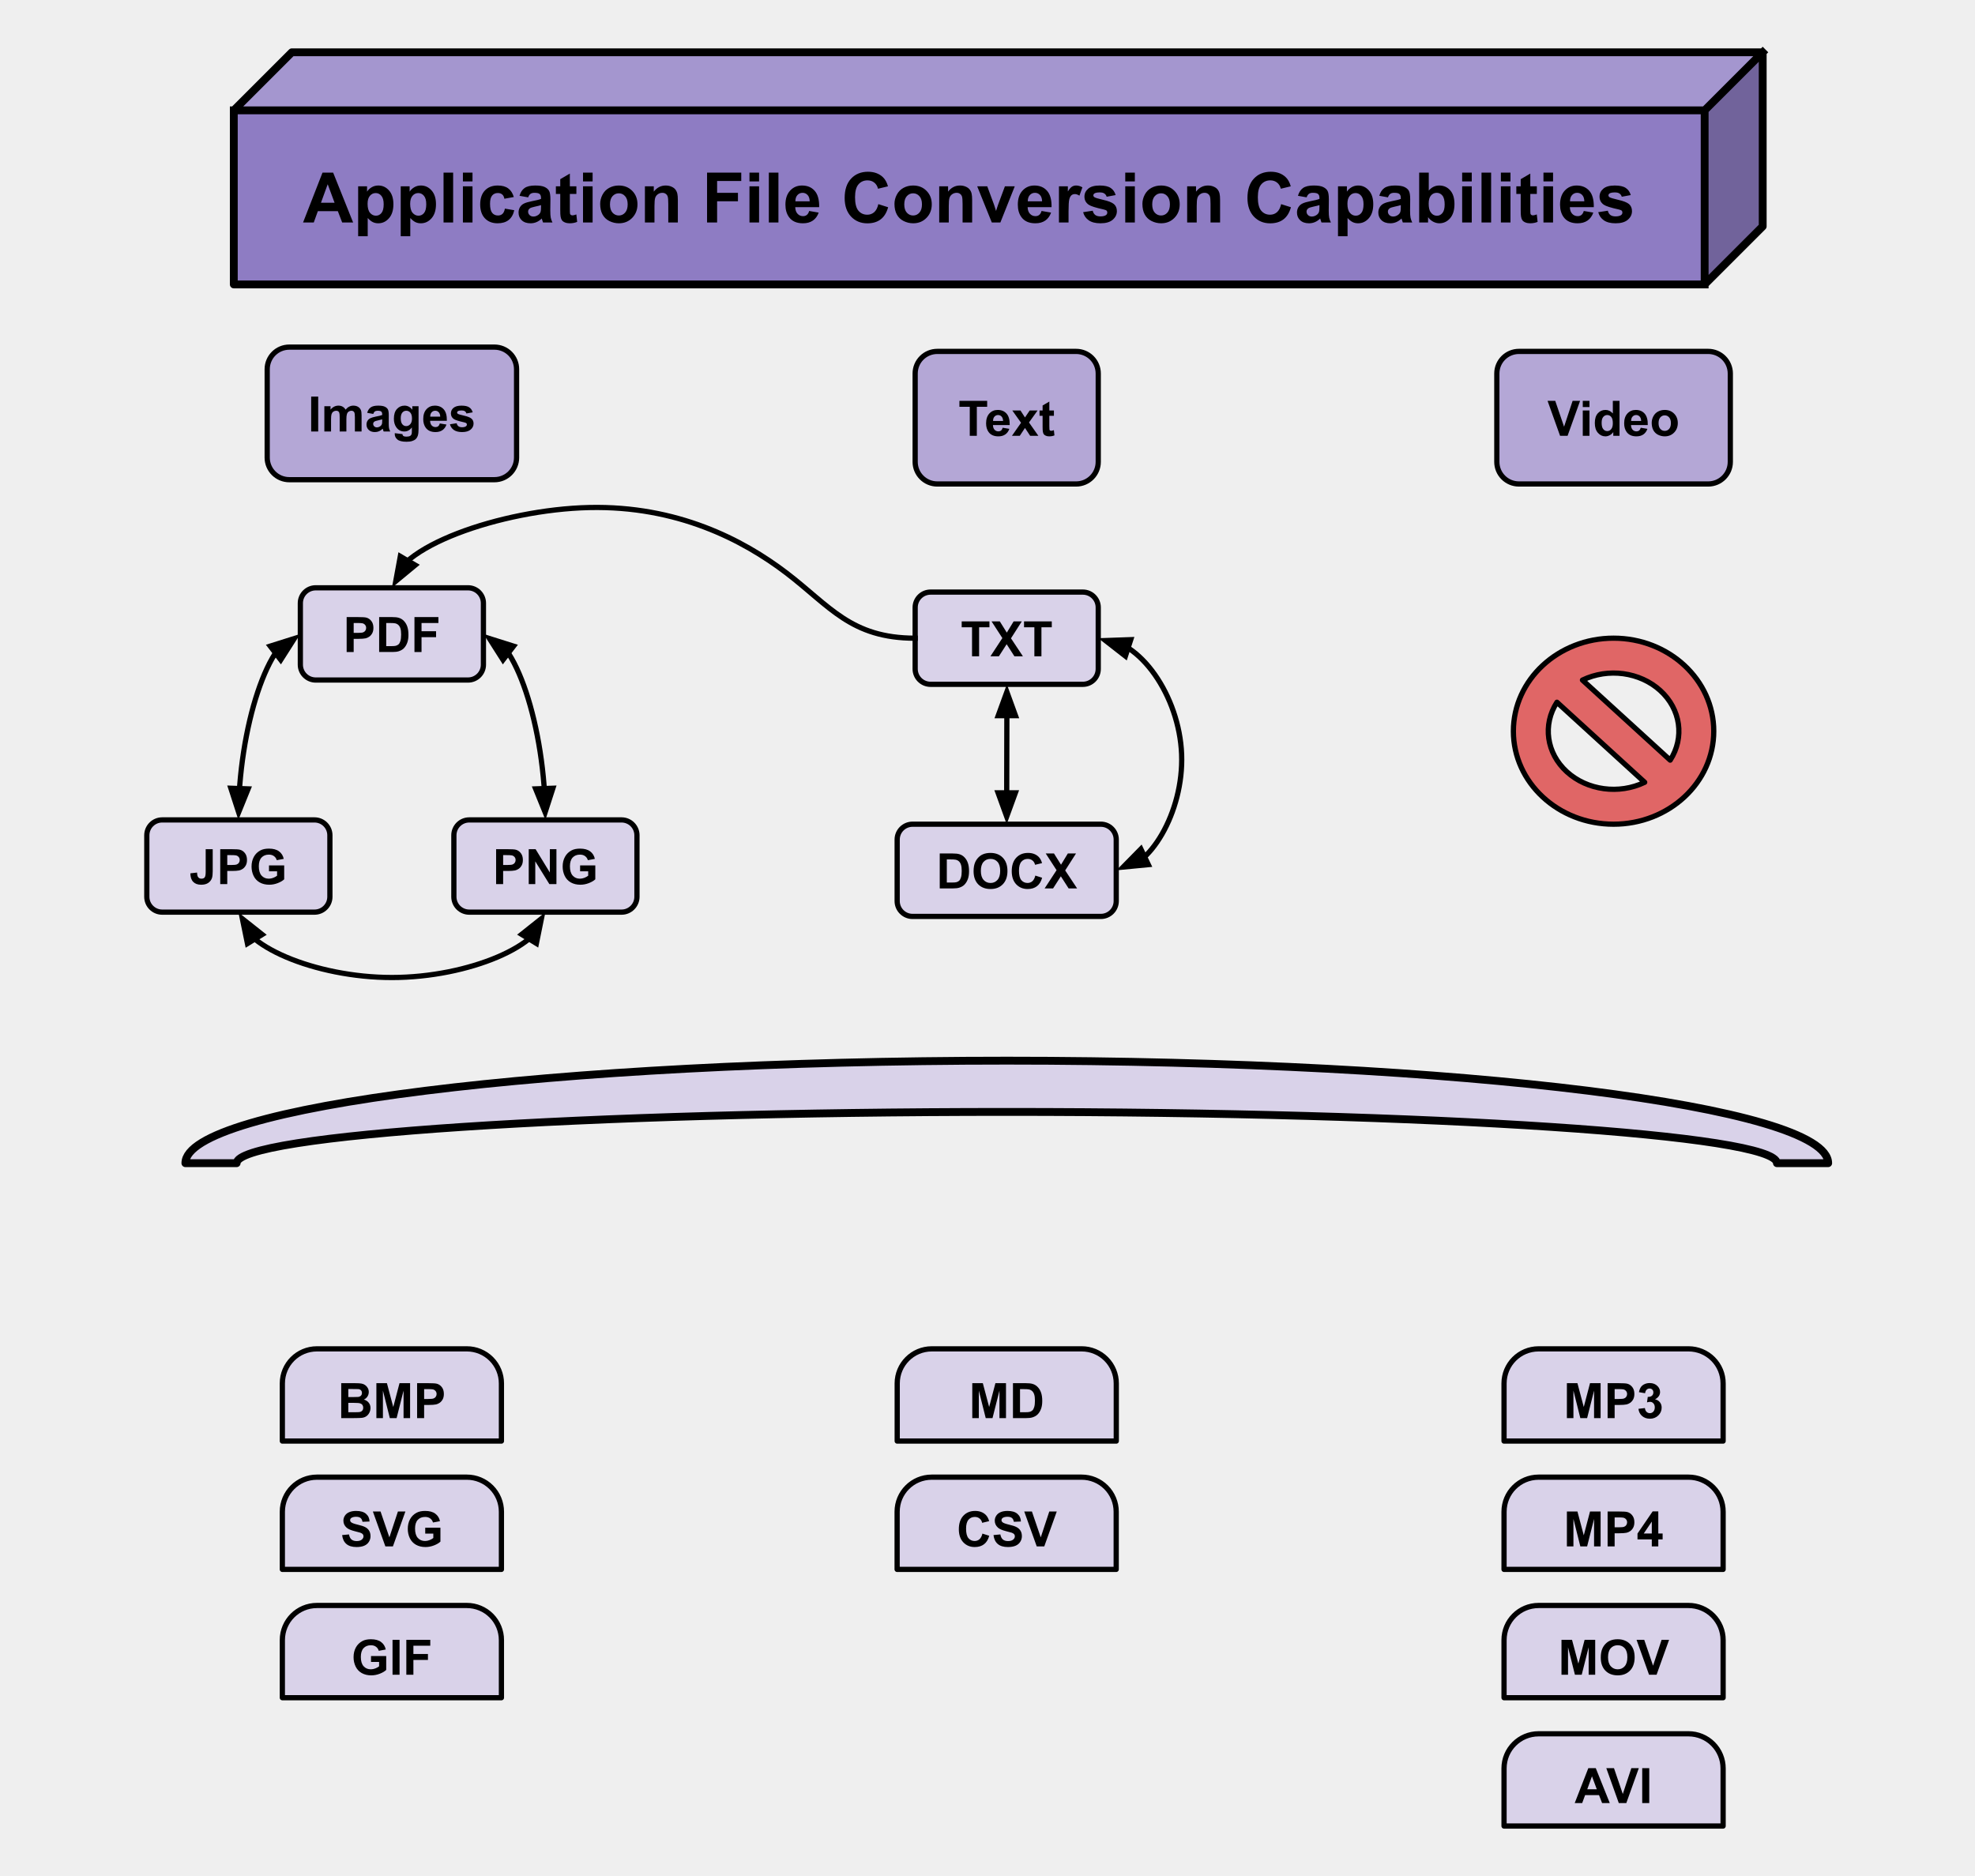 <svg version="1.1" viewBox="0.0 0.0 755.294 717.648" fill="none" stroke="none" stroke-linecap="square" stroke-miterlimit="10" xmlns:xlink="http://www.w3.org/1999/xlink" xmlns="http://www.w3.org/2000/svg"><rect x="0.0" y="0.0" width="755.294" height="717.648" fill="#333333" stroke="none"/><clipPath id="p.0"><path d="m0 0l755.294 0l0 717.648l-755.294 0l0 -717.648z" clip-rule="nonzero"/></clipPath><g clip-path="url(#p.0)"><path fill="#000000" fill-opacity="0.0" d="m0 0l755.294 0l0 717.648l-755.294 0z" fill-rule="evenodd"/><path fill="#efefef" d="m-37.06 -10.068l829.417 0l0 734.772l-829.417 0z" fill-rule="evenodd"/><path fill="#d9d2e9" d="m114.86 230.701l0 0c0 -3.247 2.632 -5.879 5.879 -5.879l58.257 0c1.559 0 3.055 0.619 4.157 1.722c1.103 1.103 1.722 2.598 1.722 4.157l0 23.517c0 3.247 -2.632 5.879 -5.879 5.879l-58.257 0c-3.247 0 -5.879 -2.632 -5.879 -5.879z" fill-rule="evenodd"/><path stroke="#000000" stroke-width="2.0" stroke-linejoin="round" stroke-linecap="butt" d="m114.86 230.701l0 0c0 -3.247 2.632 -5.879 5.879 -5.879l58.257 0c1.559 0 3.055 0.619 4.157 1.722c1.103 1.103 1.722 2.598 1.722 4.157l0 23.517c0 3.247 -2.632 5.879 -5.879 5.879l-58.257 0c-3.247 0 -5.879 -2.632 -5.879 -5.879z" fill-rule="evenodd"/><path fill="#000000" d="m132.571 249.379l0 -13.359l4.328 0q2.453 0 3.203 0.203q1.141 0.297 1.922 1.312q0.781 1.0 0.781 2.594q0 1.234 -0.453 2.078q-0.453 0.828 -1.141 1.312q-0.688 0.469 -1.391 0.625q-0.969 0.203 -2.797 0.203l-1.766 0l0 5.031l-2.688 0zm2.688 -11.094l0 3.781l1.484 0q1.594 0 2.125 -0.203q0.547 -0.203 0.844 -0.656q0.312 -0.453 0.312 -1.031q0 -0.734 -0.438 -1.203q-0.422 -0.484 -1.078 -0.594q-0.484 -0.094 -1.938 -0.094l-1.312 0zm9.74 -2.266l4.938 0q1.656 0 2.531 0.266q1.188 0.344 2.016 1.234q0.844 0.875 1.281 2.156q0.438 1.281 0.438 3.156q0 1.641 -0.406 2.844q-0.5 1.453 -1.438 2.359q-0.703 0.672 -1.891 1.062q-0.891 0.281 -2.391 0.281l-5.078 0l0 -13.359zm2.703 2.266l0 8.844l2.016 0q1.125 0 1.625 -0.125q0.656 -0.172 1.078 -0.562q0.438 -0.391 0.703 -1.281q0.281 -0.906 0.281 -2.453q0 -1.547 -0.281 -2.375q-0.266 -0.828 -0.766 -1.281q-0.484 -0.469 -1.234 -0.641q-0.562 -0.125 -2.219 -0.125l-1.203 0zm10.801 11.094l0 -13.359l9.156 0l0 2.266l-6.453 0l0 3.156l5.562 0l0 2.266l-5.562 0l0 5.672l-2.703 0z" fill-rule="nonzero"/><path fill="#b4a7d6" d="m102.182 141.215l0 0c0 -4.668 3.784 -8.452 8.452 -8.452l78.467 0c2.242 0 4.391 0.89 5.976 2.475c1.585 1.585 2.475 3.735 2.475 5.976l0 33.805c0 4.668 -3.784 8.452 -8.452 8.452l-78.467 0c-4.668 0 -8.452 -3.784 -8.452 -8.452z" fill-rule="evenodd"/><path stroke="#000000" stroke-width="2.0" stroke-linejoin="round" stroke-linecap="butt" d="m102.182 141.215l0 0c0 -4.668 3.784 -8.452 8.452 -8.452l78.467 0c2.242 0 4.391 0.89 5.976 2.475c1.585 1.585 2.475 3.735 2.475 5.976l0 33.805c0 4.668 -3.784 8.452 -8.452 8.452l-78.467 0c-4.668 0 -8.452 -3.784 -8.452 -8.452z" fill-rule="evenodd"/><path fill="#000000" d="m119.001 165.038l0 -13.359l2.688 0l0 13.359l-2.688 0zm5.043 -9.672l2.359 0l0 1.312q1.266 -1.531 3.016 -1.531q0.938 0 1.609 0.391q0.688 0.375 1.125 1.141q0.641 -0.766 1.375 -1.141q0.75 -0.391 1.578 -0.391q1.062 0 1.797 0.438q0.75 0.422 1.109 1.266q0.266 0.625 0.266 2.0l0 6.188l-2.562 0l0 -5.531q0 -1.438 -0.266 -1.859q-0.344 -0.547 -1.094 -0.547q-0.531 0 -1.016 0.328q-0.469 0.328 -0.672 0.969q-0.203 0.625 -0.203 2.0l0 4.641l-2.562 0l0 -5.297q0 -1.422 -0.141 -1.828q-0.141 -0.406 -0.422 -0.609q-0.281 -0.203 -0.781 -0.203q-0.594 0 -1.063 0.328q-0.469 0.312 -0.688 0.922q-0.203 0.594 -0.203 1.984l0 4.703l-2.562 0l0 -9.672zm18.698 2.953l-2.328 -0.422q0.406 -1.406 1.359 -2.078q0.953 -0.672 2.844 -0.672q1.703 0 2.547 0.406q0.844 0.406 1.172 1.031q0.344 0.625 0.344 2.281l-0.016 3.0q0 1.266 0.109 1.875q0.125 0.609 0.469 1.297l-2.531 0q-0.109 -0.25 -0.25 -0.75q-0.062 -0.234 -0.094 -0.312q-0.656 0.641 -1.406 0.969q-0.734 0.312 -1.594 0.312q-1.484 0 -2.344 -0.812q-0.859 -0.812 -0.859 -2.047q0 -0.828 0.391 -1.469q0.391 -0.641 1.094 -0.969q0.703 -0.344 2.031 -0.609q1.797 -0.328 2.484 -0.625l0 -0.25q0 -0.75 -0.359 -1.062q-0.359 -0.312 -1.375 -0.312q-0.688 0 -1.078 0.281q-0.375 0.266 -0.609 0.938zm3.422 2.078q-0.484 0.156 -1.562 0.391q-1.062 0.219 -1.391 0.438q-0.5 0.359 -0.5 0.906q0 0.531 0.406 0.938q0.406 0.391 1.016 0.391q0.703 0 1.328 -0.469q0.469 -0.344 0.609 -0.844q0.094 -0.328 0.094 -1.25l0 -0.5zm4.813 5.281l2.922 0.359q0.062 0.5 0.328 0.688q0.375 0.281 1.156 0.281q1.0 0 1.5 -0.297q0.328 -0.203 0.516 -0.656q0.109 -0.312 0.109 -1.172l0 -1.406q-1.141 1.562 -2.891 1.562q-1.953 0 -3.094 -1.656q-0.891 -1.297 -0.891 -3.234q0 -2.438 1.172 -3.719q1.172 -1.281 2.906 -1.281q1.797 0 2.969 1.578l0 -1.359l2.391 0l0 8.672q0 1.719 -0.281 2.562q-0.281 0.844 -0.797 1.328q-0.5 0.484 -1.359 0.75q-0.844 0.281 -2.156 0.281q-2.453 0 -3.484 -0.844q-1.031 -0.844 -1.031 -2.125q0 -0.141 0.016 -0.312zm2.281 -5.672q0 1.531 0.594 2.25q0.594 0.719 1.469 0.719q0.938 0 1.578 -0.734q0.656 -0.734 0.656 -2.172q0 -1.516 -0.625 -2.234q-0.609 -0.734 -1.562 -0.734q-0.922 0 -1.516 0.719q-0.594 0.719 -0.594 2.188zm14.943 1.953l2.547 0.422q-0.484 1.406 -1.547 2.141q-1.062 0.734 -2.656 0.734q-2.516 0 -3.734 -1.656q-0.953 -1.312 -0.953 -3.328q0 -2.406 1.25 -3.766q1.266 -1.359 3.188 -1.359q2.156 0 3.406 1.422q1.25 1.422 1.188 4.375l-6.406 0q0.031 1.141 0.609 1.781q0.594 0.625 1.484 0.625q0.594 0 1.0 -0.328q0.422 -0.328 0.625 -1.062zm0.156 -2.594q-0.031 -1.109 -0.578 -1.688q-0.547 -0.578 -1.328 -0.578q-0.844 0 -1.391 0.609q-0.547 0.609 -0.531 1.656l3.828 0zm3.719 2.906l2.562 -0.391q0.172 0.75 0.672 1.141q0.5 0.391 1.406 0.391q0.984 0 1.484 -0.375q0.344 -0.25 0.344 -0.672q0 -0.297 -0.188 -0.484q-0.188 -0.188 -0.859 -0.344q-3.094 -0.688 -3.922 -1.25q-1.141 -0.781 -1.141 -2.172q0 -1.266 0.984 -2.109q1.0 -0.859 3.078 -0.859q1.984 0 2.953 0.656q0.969 0.641 1.328 1.906l-2.406 0.438q-0.156 -0.562 -0.594 -0.859q-0.422 -0.297 -1.234 -0.297q-1.0 0 -1.438 0.281q-0.297 0.203 -0.297 0.516q0 0.266 0.25 0.469q0.344 0.25 2.391 0.719q2.047 0.453 2.859 1.141q0.797 0.672 0.797 1.891q0 1.344 -1.109 2.297q-1.109 0.953 -3.281 0.953q-1.984 0 -3.141 -0.797q-1.141 -0.812 -1.5 -2.188z" fill-rule="nonzero"/><path fill="#d9d2e9" d="m56.146 319.478l0 0c0 -3.247 2.632 -5.879 5.879 -5.879l58.257 0c1.559 0 3.055 0.619 4.157 1.722c1.103 1.103 1.722 2.598 1.722 4.157l0 23.517c0 3.247 -2.632 5.879 -5.879 5.879l-58.257 0c-3.247 0 -5.879 -2.632 -5.879 -5.879z" fill-rule="evenodd"/><path stroke="#000000" stroke-width="2.0" stroke-linejoin="round" stroke-linecap="butt" d="m56.146 319.478l0 0c0 -3.247 2.632 -5.879 5.879 -5.879l58.257 0c1.559 0 3.055 0.619 4.157 1.722c1.103 1.103 1.722 2.598 1.722 4.157l0 23.517c0 3.247 -2.632 5.879 -5.879 5.879l-58.257 0c-3.247 0 -5.879 -2.632 -5.879 -5.879z" fill-rule="evenodd"/><path fill="#000000" d="m78.66 324.797l2.688 0l0 8.453q0 1.656 -0.281 2.562q-0.391 1.156 -1.422 1.875q-1.031 0.703 -2.719 0.703q-1.984 0 -3.047 -1.109q-1.062 -1.109 -1.078 -3.25l2.547 -0.297q0.047 1.156 0.344 1.625q0.438 0.719 1.328 0.719q0.891 0 1.266 -0.516q0.375 -0.516 0.375 -2.141l0 -8.625zm5.563 13.359l0 -13.359l4.328 0q2.453 0 3.203 0.203q1.141 0.297 1.922 1.312q0.781 1.0 0.781 2.594q0 1.234 -0.453 2.078q-0.453 0.828 -1.141 1.312q-0.688 0.469 -1.391 0.625q-0.969 0.203 -2.797 0.203l-1.766 0l0 5.031l-2.688 0zm2.688 -11.094l0 3.781l1.484 0q1.594 0 2.125 -0.203q0.547 -0.203 0.844 -0.656q0.312 -0.453 0.312 -1.031q0 -0.734 -0.438 -1.203q-0.422 -0.484 -1.078 -0.594q-0.484 -0.094 -1.938 -0.094l-1.312 0zm15.959 6.188l0 -2.25l5.812 0l0 5.312q-0.844 0.828 -2.453 1.453q-1.609 0.625 -3.25 0.625q-2.094 0 -3.656 -0.875q-1.562 -0.891 -2.344 -2.516q-0.781 -1.641 -0.781 -3.562q0 -2.094 0.875 -3.703q0.875 -1.625 2.562 -2.5q1.281 -0.656 3.203 -0.656q2.484 0 3.875 1.047q1.406 1.031 1.797 2.875l-2.672 0.5q-0.281 -0.984 -1.062 -1.547q-0.781 -0.578 -1.938 -0.578q-1.781 0 -2.828 1.125q-1.031 1.125 -1.031 3.328q0 2.375 1.047 3.562q1.062 1.188 2.781 1.188q0.844 0 1.688 -0.328q0.859 -0.328 1.469 -0.812l0 -1.688l-3.094 0z" fill-rule="nonzero"/><path fill="#d9d2e9" d="m173.573 319.478l0 0c0 -3.247 2.632 -5.879 5.879 -5.879l58.257 0c1.559 0 3.055 0.619 4.157 1.722c1.103 1.103 1.722 2.598 1.722 4.157l0 23.517c0 3.247 -2.632 5.879 -5.879 5.879l-58.257 0c-3.247 0 -5.879 -2.632 -5.879 -5.879z" fill-rule="evenodd"/><path stroke="#000000" stroke-width="2.0" stroke-linejoin="round" stroke-linecap="butt" d="m173.573 319.478l0 0c0 -3.247 2.632 -5.879 5.879 -5.879l58.257 0c1.559 0 3.055 0.619 4.157 1.722c1.103 1.103 1.722 2.598 1.722 4.157l0 23.517c0 3.247 -2.632 5.879 -5.879 5.879l-58.257 0c-3.247 0 -5.879 -2.632 -5.879 -5.879z" fill-rule="evenodd"/><path fill="#000000" d="m189.727 338.156l0 -13.359l4.328 0q2.453 0 3.203 0.203q1.141 0.297 1.922 1.312q0.781 1.0 0.781 2.594q0 1.234 -0.453 2.078q-0.453 0.828 -1.141 1.312q-0.688 0.469 -1.391 0.625q-0.969 0.203 -2.797 0.203l-1.766 0l0 5.031l-2.688 0zm2.688 -11.094l0 3.781l1.484 0q1.594 0 2.125 -0.203q0.547 -0.203 0.844 -0.656q0.312 -0.453 0.312 -1.031q0 -0.734 -0.438 -1.203q-0.422 -0.484 -1.078 -0.594q-0.484 -0.094 -1.938 -0.094l-1.312 0zm9.787 11.094l0 -13.359l2.625 0l5.453 8.922l0 -8.922l2.516 0l0 13.359l-2.703 0l-5.391 -8.703l0 8.703l-2.5 0zm19.645 -4.906l0 -2.25l5.812 0l0 5.312q-0.844 0.828 -2.453 1.453q-1.609 0.625 -3.25 0.625q-2.094 0 -3.656 -0.875q-1.562 -0.891 -2.344 -2.516q-0.781 -1.641 -0.781 -3.562q0 -2.094 0.875 -3.703q0.875 -1.625 2.562 -2.5q1.281 -0.656 3.203 -0.656q2.484 0 3.875 1.047q1.406 1.031 1.797 2.875l-2.672 0.5q-0.281 -0.984 -1.062 -1.547q-0.781 -0.578 -1.938 -0.578q-1.781 0 -2.828 1.125q-1.031 1.125 -1.031 3.328q0 2.375 1.047 3.562q1.062 1.188 2.781 1.188q0.844 0 1.688 -0.328q0.859 -0.328 1.469 -0.812l0 -1.688l-3.094 0z" fill-rule="nonzero"/><path fill="#000000" fill-opacity="0.0" d="m91.154 313.598c0 -35.575 11.858 -71.15 23.717 -71.15" fill-rule="evenodd"/><path stroke="#000000" stroke-width="2.0" stroke-linejoin="round" stroke-linecap="butt" d="m91.59 301.606l0.033 -0.457c0.02 -0.274 0.042 -0.548 0.063 -0.822c0.347 -4.377 0.857 -8.685 1.505 -12.854c1.297 -8.338 3.15 -16.12 5.373 -22.79c1.112 -3.335 2.316 -6.392 3.59 -9.102c0.637 -1.355 1.291 -2.623 1.96 -3.795c0.334 -0.586 0.672 -1.149 1.014 -1.686l0.222 -0.345" fill-rule="evenodd"/><path fill="#000000" stroke="#000000" stroke-width="2.0" stroke-linecap="butt" d="m88.289 301.486l2.971 9.19l3.631 -8.95z" fill-rule="evenodd"/><path fill="#000000" stroke="#000000" stroke-width="2.0" stroke-linecap="butt" d="m107.362 252.375l5.189 -8.146l-9.211 2.905z" fill-rule="evenodd"/><path fill="#000000" fill-opacity="0.0" d="m208.581 313.598c0 -35.575 -11.858 -71.15 -23.717 -71.15" fill-rule="evenodd"/><path stroke="#000000" stroke-width="2.0" stroke-linejoin="round" stroke-linecap="butt" d="m208.145 301.606l-0.033 -0.457c-0.02 -0.274 -0.042 -0.548 -0.063 -0.822c-0.347 -4.377 -0.857 -8.685 -1.505 -12.854c-1.297 -8.338 -3.15 -16.12 -5.373 -22.79c-1.112 -3.335 -2.316 -6.392 -3.59 -9.102c-0.637 -1.355 -1.291 -2.623 -1.96 -3.795c-0.334 -0.586 -0.672 -1.149 -1.014 -1.686l-0.222 -0.345" fill-rule="evenodd"/><path fill="#000000" stroke="#000000" stroke-width="2.0" stroke-linecap="butt" d="m204.844 301.726l3.631 8.95l2.971 -9.19z" fill-rule="evenodd"/><path fill="#000000" stroke="#000000" stroke-width="2.0" stroke-linecap="butt" d="m196.396 247.134l-9.211 -2.905l5.189 8.146z" fill-rule="evenodd"/><path fill="#000000" fill-opacity="0.0" d="m208.581 348.874c0 12.5 -29.354 24.992 -58.709 25.0c-29.354 0.008 -58.709 -12.469 -58.709 -24.937" fill-rule="evenodd"/><path stroke="#000000" stroke-width="2.0" stroke-linejoin="round" stroke-linecap="butt" d="m202.312 359.106l-0.043 0.036c-0.443 0.36 -0.907 0.716 -1.391 1.068c-0.968 0.705 -2.014 1.394 -3.132 2.066c-2.236 1.342 -4.759 2.612 -7.511 3.783c-11.008 4.687 -25.685 7.812 -40.362 7.815c-14.677 0.004 -29.354 -3.113 -40.362 -7.79c-2.752 -1.169 -5.275 -2.436 -7.511 -3.776c-1.118 -0.67 -2.164 -1.358 -3.132 -2.061c-0.484 -0.352 -0.948 -0.707 -1.391 -1.066l-0.027 -0.022" fill-rule="evenodd"/><path fill="#000000" stroke="#000000" stroke-width="2.0" stroke-linecap="butt" d="m205.128 360.832l1.925 -9.465l-7.559 6.013z" fill-rule="evenodd"/><path fill="#000000" stroke="#000000" stroke-width="2.0" stroke-linecap="butt" d="m100.264 357.429l-7.568 -6.001l1.94 9.462z" fill-rule="evenodd"/><path fill="#b4a7d6" d="m349.983 142.856l0 0c0 -4.668 3.784 -8.452 8.452 -8.452l53.113 0c2.241 0 4.391 0.89 5.976 2.475c1.585 1.585 2.475 3.735 2.475 5.976l0 33.805c0 4.668 -3.784 8.452 -8.452 8.452l-53.113 0c-4.668 0 -8.452 -3.784 -8.452 -8.452z" fill-rule="evenodd"/><path stroke="#000000" stroke-width="2.0" stroke-linejoin="round" stroke-linecap="butt" d="m349.983 142.856l0 0c0 -4.668 3.784 -8.452 8.452 -8.452l53.113 0c2.241 0 4.391 0.89 5.976 2.475c1.585 1.585 2.475 3.735 2.475 5.976l0 33.805c0 4.668 -3.784 8.452 -8.452 8.452l-53.113 0c-4.668 0 -8.452 -3.784 -8.452 -8.452z" fill-rule="evenodd"/><path fill="#000000" d="m370.863 166.679l0 -11.094l-3.953 0l0 -2.266l10.609 0l0 2.266l-3.953 0l0 11.094l-2.703 0zm12.589 -3.078l2.547 0.422q-0.484 1.406 -1.547 2.141q-1.062 0.734 -2.656 0.734q-2.516 0 -3.734 -1.656q-0.953 -1.312 -0.953 -3.328q0 -2.406 1.25 -3.766q1.266 -1.359 3.188 -1.359q2.156 0 3.406 1.422q1.25 1.422 1.188 4.375l-6.406 0q0.031 1.141 0.609 1.781q0.594 0.625 1.484 0.625q0.594 0 1.0 -0.328q0.422 -0.328 0.625 -1.062zm0.156 -2.594q-0.031 -1.109 -0.578 -1.688q-0.547 -0.578 -1.328 -0.578q-0.844 0 -1.391 0.609q-0.547 0.609 -0.531 1.656l3.828 0zm3.391 5.672l3.484 -4.984l-3.344 -4.688l3.125 0l1.719 2.656l1.797 -2.656l3.016 0l-3.281 4.578l3.578 5.094l-3.141 0l-1.969 -3.0l-1.984 3.0l-3.0 0zm16.048 -9.672l0 2.031l-1.75 0l0 3.906q0 1.188 0.047 1.391q0.047 0.188 0.219 0.312q0.188 0.125 0.438 0.125q0.359 0 1.031 -0.25l0.219 2.0q-0.891 0.375 -2.016 0.375q-0.703 0 -1.266 -0.234q-0.547 -0.234 -0.812 -0.594q-0.25 -0.375 -0.344 -1.0q-0.094 -0.453 -0.094 -1.812l0 -4.219l-1.172 0l0 -2.031l1.172 0l0 -1.922l2.578 -1.5l0 3.422l1.75 0z" fill-rule="nonzero"/><path fill="#b4a7d6" d="m572.429 142.856l0 0c0 -4.668 3.784 -8.452 8.452 -8.452l72.388 0c2.242 0 4.391 0.89 5.976 2.475c1.585 1.585 2.475 3.735 2.475 5.976l0 33.805c0 4.668 -3.784 8.452 -8.452 8.452l-72.388 0c-4.668 0 -8.452 -3.784 -8.452 -8.452z" fill-rule="evenodd"/><path stroke="#000000" stroke-width="2.0" stroke-linejoin="round" stroke-linecap="butt" d="m572.429 142.856l0 0c0 -4.668 3.784 -8.452 8.452 -8.452l72.388 0c2.242 0 4.391 0.89 5.976 2.475c1.585 1.585 2.475 3.735 2.475 5.976l0 33.805c0 4.668 -3.784 8.452 -8.452 8.452l-72.388 0c-4.668 0 -8.452 -3.784 -8.452 -8.452z" fill-rule="evenodd"/><path fill="#000000" d="m596.612 166.679l-4.781 -13.359l2.938 0l3.375 9.891l3.266 -9.891l2.859 0l-4.781 13.359l-2.875 0zm8.684 -10.984l0 -2.375l2.562 0l0 2.375l-2.562 0zm0 10.984l0 -9.672l2.562 0l0 9.672l-2.562 0zm14.058 0l-2.391 0l0 -1.422q-0.594 0.828 -1.406 1.234q-0.797 0.406 -1.609 0.406q-1.672 0 -2.859 -1.344q-1.188 -1.344 -1.188 -3.75q0 -2.453 1.156 -3.734q1.156 -1.281 2.922 -1.281q1.625 0 2.812 1.344l0 -4.812l2.562 0l0 13.359zm-6.844 -5.047q0 1.547 0.438 2.234q0.609 1.016 1.719 1.016q0.891 0 1.5 -0.75q0.625 -0.766 0.625 -2.25q0 -1.672 -0.609 -2.406q-0.594 -0.734 -1.531 -0.734q-0.906 0 -1.531 0.734q-0.609 0.719 -0.609 2.156zm14.958 1.969l2.547 0.422q-0.484 1.406 -1.547 2.141q-1.062 0.734 -2.656 0.734q-2.516 0 -3.734 -1.656q-0.953 -1.312 -0.953 -3.328q0 -2.406 1.25 -3.766q1.266 -1.359 3.188 -1.359q2.156 0 3.406 1.422q1.25 1.422 1.188 4.375l-6.406 0q0.031 1.141 0.609 1.781q0.594 0.625 1.484 0.625q0.594 0 1.0 -0.328q0.422 -0.328 0.625 -1.062zm0.156 -2.594q-0.031 -1.109 -0.578 -1.688q-0.547 -0.578 -1.328 -0.578q-0.844 0 -1.391 0.609q-0.547 0.609 -0.531 1.656l3.828 0zm4.032 0.703q0 -1.281 0.625 -2.469q0.625 -1.203 1.781 -1.828q1.156 -0.625 2.578 -0.625q2.188 0 3.594 1.422q1.406 1.422 1.406 3.609q0 2.188 -1.422 3.641q-1.422 1.438 -3.562 1.438q-1.328 0 -2.547 -0.594q-1.203 -0.609 -1.828 -1.766q-0.625 -1.172 -0.625 -2.828zm2.625 0.125q0 1.453 0.672 2.219q0.688 0.75 1.688 0.75q1.0 0 1.672 -0.75q0.688 -0.766 0.688 -2.234q0 -1.422 -0.688 -2.188q-0.672 -0.766 -1.672 -0.766q-1.0 0 -1.688 0.766q-0.672 0.766 -0.672 2.203z" fill-rule="nonzero"/><path fill="#d9d2e9" d="m349.983 232.341l0 0c0 -3.247 2.632 -5.879 5.879 -5.879l58.257 0c1.559 0 3.055 0.619 4.157 1.722c1.103 1.103 1.722 2.598 1.722 4.157l0 23.517c0 3.247 -2.632 5.879 -5.879 5.879l-58.257 0c-3.247 0 -5.879 -2.632 -5.879 -5.879z" fill-rule="evenodd"/><path stroke="#000000" stroke-width="2.0" stroke-linejoin="round" stroke-linecap="butt" d="m349.983 232.341l0 0c0 -3.247 2.632 -5.879 5.879 -5.879l58.257 0c1.559 0 3.055 0.619 4.157 1.722c1.103 1.103 1.722 2.598 1.722 4.157l0 23.517c0 3.247 -2.632 5.879 -5.879 5.879l-58.257 0c-3.247 0 -5.879 -2.632 -5.879 -5.879z" fill-rule="evenodd"/><path fill="#000000" d="m371.732 251.02l0 -11.094l-3.953 0l0 -2.266l10.609 0l0 2.266l-3.953 0l0 11.094l-2.703 0zm7.037 0l4.562 -6.969l-4.141 -6.391l3.156 0l2.688 4.297l2.609 -4.297l3.125 0l-4.141 6.484l4.562 6.875l-3.25 0l-2.969 -4.625l-2.969 4.625l-3.234 0zm16.803 0l0 -11.094l-3.953 0l0 -2.266l10.609 0l0 2.266l-3.953 0l0 11.094l-2.703 0z" fill-rule="nonzero"/><path fill="#d9d2e9" d="m343.101 321.118l0 0c0 -3.247 2.632 -5.879 5.879 -5.879l72.021 0c1.559 0 3.055 0.619 4.157 1.722c1.103 1.103 1.722 2.598 1.722 4.157l0 23.517c0 3.247 -2.632 5.879 -5.879 5.879l-72.021 0l0 0c-3.247 0 -5.879 -2.632 -5.879 -5.879z" fill-rule="evenodd"/><path stroke="#000000" stroke-width="2.0" stroke-linejoin="round" stroke-linecap="butt" d="m343.101 321.118l0 0c0 -3.247 2.632 -5.879 5.879 -5.879l72.021 0c1.559 0 3.055 0.619 4.157 1.722c1.103 1.103 1.722 2.598 1.722 4.157l0 23.517c0 3.247 -2.632 5.879 -5.879 5.879l-72.021 0l0 0c-3.247 0 -5.879 -2.632 -5.879 -5.879z" fill-rule="evenodd"/><path fill="#000000" d="m359.384 326.437l4.938 0q1.656 0 2.531 0.266q1.188 0.344 2.016 1.234q0.844 0.875 1.281 2.156q0.438 1.281 0.438 3.156q0 1.641 -0.406 2.844q-0.5 1.453 -1.438 2.359q-0.703 0.672 -1.891 1.062q-0.891 0.281 -2.391 0.281l-5.078 0l0 -13.359zm2.703 2.266l0 8.844l2.016 0q1.125 0 1.625 -0.125q0.656 -0.172 1.078 -0.562q0.438 -0.391 0.703 -1.281q0.281 -0.906 0.281 -2.453q0 -1.547 -0.281 -2.375q-0.266 -0.828 -0.766 -1.281q-0.484 -0.469 -1.234 -0.641q-0.562 -0.125 -2.219 -0.125l-1.203 0zm10.239 4.5q0 -2.047 0.609 -3.422q0.453 -1.031 1.234 -1.828q0.797 -0.812 1.734 -1.203q1.25 -0.531 2.875 -0.531q2.953 0 4.719 1.828q1.781 1.828 1.781 5.094q0 3.234 -1.766 5.062q-1.75 1.828 -4.688 1.828q-2.984 0 -4.75 -1.812q-1.75 -1.828 -1.75 -5.016zm2.781 -0.094q0 2.266 1.047 3.438q1.047 1.172 2.656 1.172q1.609 0 2.641 -1.156q1.047 -1.172 1.047 -3.484q0 -2.297 -1.016 -3.422q-1.0 -1.141 -2.672 -1.141q-1.672 0 -2.688 1.156q-1.016 1.141 -1.016 3.438zm20.824 1.781l2.609 0.828q-0.594 2.188 -2.0 3.25q-1.391 1.062 -3.547 1.062q-2.656 0 -4.375 -1.812q-1.703 -1.828 -1.703 -4.984q0 -3.328 1.719 -5.172q1.719 -1.844 4.516 -1.844q2.453 0 3.984 1.438q0.922 0.859 1.375 2.469l-2.672 0.641q-0.234 -1.047 -0.984 -1.641q-0.75 -0.609 -1.828 -0.609q-1.484 0 -2.422 1.078q-0.922 1.062 -0.922 3.438q0 2.531 0.906 3.609q0.922 1.078 2.375 1.078q1.078 0 1.844 -0.672q0.781 -0.688 1.125 -2.156zm3.567 4.906l4.562 -6.969l-4.141 -6.391l3.156 0l2.688 4.297l2.609 -4.297l3.125 0l-4.141 6.484l4.562 6.875l-3.25 0l-2.969 -4.625l-2.969 4.625l-3.234 0z" fill-rule="nonzero"/><path fill="#000000" fill-opacity="0.0" d="m384.991 315.239c0 -13.375 0.016 -20.062 0.031 -26.751c0.016 -6.689 0.031 -13.381 0.031 -26.761" fill-rule="evenodd"/><path stroke="#000000" stroke-width="2.0" stroke-linejoin="round" stroke-linecap="butt" d="m384.997 303.239l0.004 -3.883c0.006 -4.18 0.014 -7.523 0.022 -10.868c0.008 -3.344 0.016 -6.69 0.022 -10.871l0.004 -3.89" fill-rule="evenodd"/><path fill="#000000" stroke="#000000" stroke-width="2.0" stroke-linecap="butt" d="m381.693 303.237l3.299 9.078l3.308 -9.075z" fill-rule="evenodd"/><path fill="#000000" stroke="#000000" stroke-width="2.0" stroke-linecap="butt" d="m388.351 273.729l-3.299 -9.078l-3.308 9.075z" fill-rule="evenodd"/><path fill="#000000" fill-opacity="0.0" d="m419.999 244.1c15.941 0 31.02 22.197 31.882 44.394c0.862 22.197 -12.492 44.394 -24.984 44.394" fill-rule="evenodd"/><path stroke="#000000" stroke-width="2.0" stroke-linejoin="round" stroke-linecap="butt" d="m431.413 247.803l0.171 0.112c3.669 2.428 7.075 5.896 10.01 10.058c5.87 8.324 9.855 19.422 10.286 30.521c0.431 11.098 -2.692 22.197 -7.484 30.521c-1.198 2.081 -2.5 3.988 -3.878 5.679c-0.689 0.845 -1.396 1.637 -2.118 2.368c-0.181 0.183 -0.362 0.362 -0.545 0.537l-0.128 0.122" fill-rule="evenodd"/><path fill="#000000" stroke="#000000" stroke-width="2.0" stroke-linecap="butt" d="m432.432 244.661l-9.653 0.341l7.614 5.943z" fill-rule="evenodd"/><path fill="#000000" stroke="#000000" stroke-width="2.0" stroke-linecap="butt" d="m436.305 324.739l-6.77 6.889l9.614 -0.926z" fill-rule="evenodd"/><path fill="#000000" fill-opacity="0.0" d="m149.867 224.822c0 -15.352 41.868 -29.941 75.422 -30.703c33.554 -0.762 58.795 12.304 75.422 24.989c16.627 12.685 24.641 24.989 49.281 24.989" fill-rule="evenodd"/><path stroke="#000000" stroke-width="2.0" stroke-linejoin="round" stroke-linecap="butt" d="m155.944 214.474l0.177 -0.152c0.264 -0.223 0.535 -0.445 0.813 -0.666c4.449 -3.539 10.731 -6.825 18.062 -9.656c14.661 -5.662 33.517 -9.5 50.294 -9.88c33.554 -0.762 58.795 12.304 75.422 24.989c16.627 12.685 24.641 24.989 49.281 24.989" fill-rule="evenodd"/><path fill="#000000" stroke="#000000" stroke-width="2.0" stroke-linecap="butt" d="m153.095 212.801l-1.747 9.499l7.444 -6.154z" fill-rule="evenodd"/><path fill="#d9d2e9" d="m121.19 515.903l57.355 0c3.504 0 6.865 1.392 9.343 3.87c2.478 2.478 3.87 5.839 3.87 9.343l0 22.063c0 3.6621094E-4 -3.0517578E-4 7.324219E-4 -7.019043E-4 7.324219E-4l-83.779 -7.324219E-4l0 0c-3.8909912E-4 0 -7.019043E-4 -3.0517578E-4 -7.019043E-4 -6.713867E-4l7.019043E-4 -22.062l0 0c0 -7.297 5.915 -13.212 13.212 -13.212z" fill-rule="evenodd"/><path stroke="#000000" stroke-width="2.0" stroke-linejoin="round" stroke-linecap="butt" d="m121.19 515.903l57.355 0c3.504 0 6.865 1.392 9.343 3.87c2.478 2.478 3.87 5.839 3.87 9.343l0 22.063c0 3.6621094E-4 -3.0517578E-4 7.324219E-4 -7.019043E-4 7.324219E-4l-83.779 -7.324219E-4l0 0c-3.8909912E-4 0 -7.019043E-4 -3.0517578E-4 -7.019043E-4 -6.713867E-4l7.019043E-4 -22.062l0 0c0 -7.297 5.915 -13.212 13.212 -13.212z" fill-rule="evenodd"/><path fill="#000000" d="m130.498 529.036l5.344 0q1.594 0 2.359 0.141q0.781 0.125 1.391 0.547q0.625 0.422 1.031 1.125q0.406 0.688 0.406 1.547q0 0.938 -0.5 1.734q-0.5 0.781 -1.375 1.172q1.219 0.359 1.875 1.219q0.656 0.844 0.656 2.0q0 0.922 -0.422 1.781q-0.422 0.859 -1.156 1.375q-0.734 0.516 -1.797 0.625q-0.688 0.078 -3.266 0.094l-4.547 0l0 -13.359zm2.703 2.234l0 3.078l1.766 0q1.578 0 1.953 -0.047q0.703 -0.078 1.094 -0.469q0.406 -0.406 0.406 -1.047q0 -0.625 -0.344 -1.0q-0.344 -0.391 -1.016 -0.484q-0.406 -0.031 -2.312 -0.031l-1.547 0zm0 5.297l0 3.578l2.5 0q1.453 0 1.844 -0.078q0.609 -0.109 0.984 -0.531q0.375 -0.422 0.375 -1.141q0 -0.594 -0.297 -1.016q-0.281 -0.422 -0.844 -0.609q-0.547 -0.203 -2.391 -0.203l-2.172 0zm10.739 5.828l0 -13.359l4.031 0l2.422 9.109l2.391 -9.109l4.047 0l0 13.359l-2.5 0l0 -10.516l-2.656 10.516l-2.594 0l-2.641 -10.516l0 10.516l-2.5 0zm15.572 0l0 -13.359l4.328 0q2.453 0 3.203 0.203q1.141 0.297 1.922 1.312q0.781 1.0 0.781 2.594q0 1.234 -0.453 2.078q-0.453 0.828 -1.141 1.312q-0.688 0.469 -1.391 0.625q-0.969 0.203 -2.797 0.203l-1.766 0l0 5.031l-2.688 0zm2.688 -11.094l0 3.781l1.484 0q1.594 0 2.125 -0.203q0.547 -0.203 0.844 -0.656q0.312 -0.453 0.312 -1.031q0 -0.734 -0.438 -1.203q-0.422 -0.484 -1.078 -0.594q-0.484 -0.094 -1.938 -0.094l-1.312 0z" fill-rule="nonzero"/><path fill="#d9d2e9" d="m121.19 564.982l57.355 0c3.504 0 6.865 1.392 9.343 3.87c2.478 2.478 3.87 5.839 3.87 9.343l0 22.063c0 4.272461E-4 -3.0517578E-4 7.324219E-4 -7.019043E-4 7.324219E-4l-83.779 -7.324219E-4l0 0c-3.8909912E-4 0 -7.019043E-4 -3.0517578E-4 -7.019043E-4 -6.713867E-4l7.019043E-4 -22.062l0 0c0 -7.297 5.915 -13.212 13.212 -13.212z" fill-rule="evenodd"/><path stroke="#000000" stroke-width="2.0" stroke-linejoin="round" stroke-linecap="butt" d="m121.19 564.982l57.355 0c3.504 0 6.865 1.392 9.343 3.87c2.478 2.478 3.87 5.839 3.87 9.343l0 22.063c0 4.272461E-4 -3.0517578E-4 7.324219E-4 -7.019043E-4 7.324219E-4l-83.779 -7.324219E-4l0 0c-3.8909912E-4 0 -7.019043E-4 -3.0517578E-4 -7.019043E-4 -6.713867E-4l7.019043E-4 -22.062l0 0c0 -7.297 5.915 -13.212 13.212 -13.212z" fill-rule="evenodd"/><path fill="#000000" d="m130.84 587.131l2.625 -0.25q0.234 1.312 0.953 1.938q0.734 0.609 1.969 0.609q1.297 0 1.953 -0.547q0.672 -0.547 0.672 -1.281q0 -0.484 -0.281 -0.812q-0.281 -0.328 -0.969 -0.578q-0.484 -0.156 -2.172 -0.578q-2.156 -0.547 -3.031 -1.328q-1.234 -1.094 -1.234 -2.688q0 -1.016 0.578 -1.906q0.578 -0.891 1.656 -1.344q1.094 -0.469 2.641 -0.469q2.516 0 3.781 1.109q1.281 1.094 1.344 2.938l-2.703 0.109q-0.172 -1.031 -0.75 -1.469q-0.562 -0.453 -1.703 -0.453q-1.172 0 -1.844 0.469q-0.422 0.312 -0.422 0.844q0 0.469 0.406 0.797q0.5 0.438 2.469 0.906q1.969 0.453 2.906 0.953q0.953 0.5 1.484 1.359q0.531 0.859 0.531 2.125q0 1.156 -0.641 2.156q-0.641 1.0 -1.812 1.484q-1.156 0.484 -2.891 0.484q-2.531 0 -3.891 -1.172q-1.359 -1.172 -1.625 -3.406zm16.537 4.344l-4.781 -13.359l2.938 0l3.375 9.891l3.266 -9.891l2.859 0l-4.781 13.359l-2.875 0zm15.24 -4.906l0 -2.25l5.812 0l0 5.312q-0.844 0.828 -2.453 1.453q-1.609 0.625 -3.25 0.625q-2.094 0 -3.656 -0.875q-1.562 -0.891 -2.344 -2.516q-0.781 -1.641 -0.781 -3.562q0 -2.094 0.875 -3.703q0.875 -1.625 2.562 -2.5q1.281 -0.656 3.203 -0.656q2.484 0 3.875 1.047q1.406 1.031 1.797 2.875l-2.672 0.5q-0.281 -0.984 -1.062 -1.547q-0.781 -0.578 -1.938 -0.578q-1.781 0 -2.828 1.125q-1.031 1.125 -1.031 3.328q0 2.375 1.047 3.562q1.062 1.188 2.781 1.188q0.844 0 1.688 -0.328q0.859 -0.328 1.469 -0.812l0 -1.688l-3.094 0z" fill-rule="nonzero"/><path fill="#d9d2e9" d="m121.19 614.06l57.355 0c3.504 0 6.865 1.392 9.343 3.87c2.478 2.478 3.87 5.838 3.87 9.343l0 22.063c0 4.272461E-4 -3.0517578E-4 7.324219E-4 -7.019043E-4 7.324219E-4l-83.779 -7.324219E-4l0 0c-3.8909912E-4 0 -7.019043E-4 -3.0517578E-4 -7.019043E-4 -6.713867E-4l7.019043E-4 -22.062l0 0c0 -7.297 5.915 -13.212 13.212 -13.212z" fill-rule="evenodd"/><path stroke="#000000" stroke-width="2.0" stroke-linejoin="round" stroke-linecap="butt" d="m121.19 614.06l57.355 0c3.504 0 6.865 1.392 9.343 3.87c2.478 2.478 3.87 5.838 3.87 9.343l0 22.063c0 4.272461E-4 -3.0517578E-4 7.324219E-4 -7.019043E-4 7.324219E-4l-83.779 -7.324219E-4l0 0c-3.8909912E-4 0 -7.019043E-4 -3.0517578E-4 -7.019043E-4 -6.713867E-4l7.019043E-4 -22.062l0 0c0 -7.297 5.915 -13.212 13.212 -13.212z" fill-rule="evenodd"/><path fill="#000000" d="m141.885 635.647l0 -2.25l5.812 0l0 5.312q-0.844 0.828 -2.453 1.453q-1.609 0.625 -3.25 0.625q-2.094 0 -3.656 -0.875q-1.562 -0.891 -2.344 -2.516q-0.781 -1.641 -0.781 -3.562q0 -2.094 0.875 -3.703q0.875 -1.625 2.562 -2.5q1.281 -0.656 3.203 -0.656q2.484 0 3.875 1.047q1.406 1.031 1.797 2.875l-2.672 0.5q-0.281 -0.984 -1.062 -1.547q-0.781 -0.578 -1.938 -0.578q-1.781 0 -2.828 1.125q-1.031 1.125 -1.031 3.328q0 2.375 1.047 3.562q1.062 1.188 2.781 1.188q0.844 0 1.688 -0.328q0.859 -0.328 1.469 -0.812l0 -1.688l-3.094 0zm8.23 4.906l0 -13.359l2.688 0l0 13.359l-2.688 0zm5.277 0l0 -13.359l9.156 0l0 2.266l-6.453 0l0 3.156l5.562 0l0 2.266l-5.562 0l0 5.672l-2.703 0z" fill-rule="nonzero"/><path fill="#d9d2e9" d="m356.329 515.903l57.355 0c3.504 0 6.865 1.392 9.343 3.87c2.478 2.478 3.87 5.839 3.87 9.343l0 22.063c0 3.6621094E-4 -3.0517578E-4 7.324219E-4 -7.019043E-4 7.324219E-4l-83.779 -7.324219E-4l0 0c-3.6621094E-4 0 -7.019043E-4 -3.0517578E-4 -7.019043E-4 -6.713867E-4l7.019043E-4 -22.062l0 0c0 -7.297 5.915 -13.212 13.212 -13.212z" fill-rule="evenodd"/><path stroke="#000000" stroke-width="2.0" stroke-linejoin="round" stroke-linecap="butt" d="m356.329 515.903l57.355 0c3.504 0 6.865 1.392 9.343 3.87c2.478 2.478 3.87 5.839 3.87 9.343l0 22.063c0 3.6621094E-4 -3.0517578E-4 7.324219E-4 -7.019043E-4 7.324219E-4l-83.779 -7.324219E-4l0 0c-3.6621094E-4 0 -7.019043E-4 -3.0517578E-4 -7.019043E-4 -6.713867E-4l7.019043E-4 -22.062l0 0c0 -7.297 5.915 -13.212 13.212 -13.212z" fill-rule="evenodd"/><path fill="#000000" d="m371.828 542.396l0 -13.359l4.031 0l2.422 9.109l2.391 -9.109l4.047 0l0 13.359l-2.5 0l0 -10.516l-2.656 10.516l-2.594 0l-2.641 -10.516l0 10.516l-2.5 0zm15.556 -13.359l4.938 0q1.656 0 2.531 0.266q1.188 0.344 2.016 1.234q0.844 0.875 1.281 2.156q0.438 1.281 0.438 3.156q0 1.641 -0.406 2.844q-0.5 1.453 -1.438 2.359q-0.703 0.672 -1.891 1.062q-0.891 0.281 -2.391 0.281l-5.078 0l0 -13.359zm2.703 2.266l0 8.844l2.016 0q1.125 0 1.625 -0.125q0.656 -0.172 1.078 -0.562q0.438 -0.391 0.703 -1.281q0.281 -0.906 0.281 -2.453q0 -1.547 -0.281 -2.375q-0.266 -0.828 -0.766 -1.281q-0.484 -0.469 -1.234 -0.641q-0.562 -0.125 -2.219 -0.125l-1.203 0z" fill-rule="nonzero"/><path fill="#d9d2e9" d="m356.298 564.982l57.355 0c3.504 0 6.865 1.392 9.343 3.87c2.478 2.478 3.87 5.839 3.87 9.343l0 22.063c0 4.272461E-4 -3.3569336E-4 7.324219E-4 -7.019043E-4 7.324219E-4l-83.779 -7.324219E-4l0 0c-3.6621094E-4 0 -7.019043E-4 -3.0517578E-4 -7.019043E-4 -6.713867E-4l7.019043E-4 -22.062l0 0c0 -7.297 5.915 -13.212 13.212 -13.212z" fill-rule="evenodd"/><path stroke="#000000" stroke-width="2.0" stroke-linejoin="round" stroke-linecap="butt" d="m356.298 564.982l57.355 0c3.504 0 6.865 1.392 9.343 3.87c2.478 2.478 3.87 5.839 3.87 9.343l0 22.063c0 4.272461E-4 -3.3569336E-4 7.324219E-4 -7.019043E-4 7.324219E-4l-83.779 -7.324219E-4l0 0c-3.6621094E-4 0 -7.019043E-4 -3.0517578E-4 -7.019043E-4 -6.713867E-4l7.019043E-4 -22.062l0 0c0 -7.297 5.915 -13.212 13.212 -13.212z" fill-rule="evenodd"/><path fill="#000000" d="m375.701 586.568l2.609 0.828q-0.594 2.188 -2.0 3.25q-1.391 1.062 -3.547 1.062q-2.656 0 -4.375 -1.812q-1.703 -1.828 -1.703 -4.984q0 -3.328 1.719 -5.172q1.719 -1.844 4.516 -1.844q2.453 0 3.984 1.438q0.922 0.859 1.375 2.469l-2.672 0.641q-0.234 -1.047 -0.984 -1.641q-0.75 -0.609 -1.828 -0.609q-1.484 0 -2.422 1.078q-0.922 1.062 -0.922 3.438q0 2.531 0.906 3.609q0.922 1.078 2.375 1.078q1.078 0 1.844 -0.672q0.781 -0.688 1.125 -2.156zm4.239 0.562l2.625 -0.25q0.234 1.312 0.953 1.938q0.734 0.609 1.969 0.609q1.297 0 1.953 -0.547q0.672 -0.547 0.672 -1.281q0 -0.484 -0.281 -0.812q-0.281 -0.328 -0.969 -0.578q-0.484 -0.156 -2.172 -0.578q-2.156 -0.547 -3.031 -1.328q-1.234 -1.094 -1.234 -2.688q0 -1.016 0.578 -1.906q0.578 -0.891 1.656 -1.344q1.094 -0.469 2.641 -0.469q2.516 0 3.781 1.109q1.281 1.094 1.344 2.938l-2.703 0.109q-0.172 -1.031 -0.75 -1.469q-0.562 -0.453 -1.703 -0.453q-1.172 0 -1.844 0.469q-0.422 0.312 -0.422 0.844q0 0.469 0.406 0.797q0.5 0.438 2.469 0.906q1.969 0.453 2.906 0.953q0.953 0.5 1.484 1.359q0.531 0.859 0.531 2.125q0 1.156 -0.641 2.156q-0.641 1.0 -1.812 1.484q-1.156 0.484 -2.891 0.484q-2.531 0 -3.891 -1.172q-1.359 -1.172 -1.625 -3.406zm16.537 4.344l-4.781 -13.359l2.938 0l3.375 9.891l3.266 -9.891l2.859 0l-4.781 13.359l-2.875 0z" fill-rule="nonzero"/><path fill="#d9d2e9" d="m588.398 515.903l57.355 0c3.504 0 6.865 1.392 9.343 3.87c2.478 2.478 3.87 5.839 3.87 9.343l0 22.063c0 3.6621094E-4 -3.0517578E-4 7.324219E-4 -6.713867E-4 7.324219E-4l-83.779 -7.324219E-4l0 0c-4.272461E-4 0 -7.324219E-4 -3.0517578E-4 -7.324219E-4 -6.713867E-4l7.324219E-4 -22.062l0 0c0 -7.297 5.915 -13.212 13.212 -13.212z" fill-rule="evenodd"/><path stroke="#000000" stroke-width="2.0" stroke-linejoin="round" stroke-linecap="butt" d="m588.398 515.903l57.355 0c3.504 0 6.865 1.392 9.343 3.87c2.478 2.478 3.87 5.839 3.87 9.343l0 22.063c0 3.6621094E-4 -3.0517578E-4 7.324219E-4 -6.713867E-4 7.324219E-4l-83.779 -7.324219E-4l0 0c-4.272461E-4 0 -7.324219E-4 -3.0517578E-4 -7.324219E-4 -6.713867E-4l7.324219E-4 -22.062l0 0c0 -7.297 5.915 -13.212 13.212 -13.212z" fill-rule="evenodd"/><path fill="#000000" d="m599.223 542.396l0 -13.359l4.031 0l2.422 9.109l2.391 -9.109l4.047 0l0 13.359l-2.5 0l0 -10.516l-2.656 10.516l-2.594 0l-2.641 -10.516l0 10.516l-2.5 0zm15.572 0l0 -13.359l4.328 0q2.453 0 3.203 0.203q1.141 0.297 1.922 1.312q0.781 1.0 0.781 2.594q0 1.234 -0.453 2.078q-0.453 0.828 -1.141 1.312q-0.688 0.469 -1.391 0.625q-0.969 0.203 -2.797 0.203l-1.766 0l0 5.031l-2.688 0zm2.688 -11.094l0 3.781l1.484 0q1.594 0 2.125 -0.203q0.547 -0.203 0.844 -0.656q0.312 -0.453 0.312 -1.031q0 -0.734 -0.438 -1.203q-0.422 -0.484 -1.078 -0.594q-0.484 -0.094 -1.938 -0.094l-1.312 0zm9.1 7.547l2.469 -0.297q0.125 0.953 0.641 1.453q0.531 0.5 1.266 0.5q0.781 0 1.328 -0.594q0.547 -0.609 0.547 -1.641q0 -0.953 -0.531 -1.516q-0.516 -0.578 -1.25 -0.578q-0.5 0 -1.188 0.203l0.281 -2.094q1.047 0.031 1.594 -0.438q0.547 -0.484 0.547 -1.281q0 -0.672 -0.406 -1.078q-0.391 -0.406 -1.062 -0.406q-0.656 0 -1.125 0.469q-0.453 0.453 -0.562 1.328l-2.359 -0.406q0.25 -1.203 0.734 -1.922q0.5 -0.734 1.391 -1.141q0.891 -0.422 2.0 -0.422q1.875 0 3.016 1.203q0.938 0.984 0.938 2.219q0 1.766 -1.922 2.812q1.156 0.234 1.844 1.094q0.688 0.859 0.688 2.062q0 1.766 -1.297 3.016q-1.281 1.234 -3.188 1.234q-1.812 0 -3.016 -1.047q-1.188 -1.047 -1.375 -2.734z" fill-rule="nonzero"/><path fill="#d9d2e9" d="m588.398 564.982l57.355 0c3.504 0 6.865 1.392 9.343 3.87c2.478 2.478 3.87 5.839 3.87 9.343l0 22.063c0 4.272461E-4 -3.0517578E-4 7.324219E-4 -6.713867E-4 7.324219E-4l-83.779 -7.324219E-4l0 0c-4.272461E-4 0 -7.324219E-4 -3.0517578E-4 -7.324219E-4 -6.713867E-4l7.324219E-4 -22.062l0 0c0 -7.297 5.915 -13.212 13.212 -13.212z" fill-rule="evenodd"/><path stroke="#000000" stroke-width="2.0" stroke-linejoin="round" stroke-linecap="butt" d="m588.398 564.982l57.355 0c3.504 0 6.865 1.392 9.343 3.87c2.478 2.478 3.87 5.839 3.87 9.343l0 22.063c0 4.272461E-4 -3.0517578E-4 7.324219E-4 -6.713867E-4 7.324219E-4l-83.779 -7.324219E-4l0 0c-4.272461E-4 0 -7.324219E-4 -3.0517578E-4 -7.324219E-4 -6.713867E-4l7.324219E-4 -22.062l0 0c0 -7.297 5.915 -13.212 13.212 -13.212z" fill-rule="evenodd"/><path fill="#000000" d="m599.223 591.474l0 -13.359l4.031 0l2.422 9.109l2.391 -9.109l4.047 0l0 13.359l-2.5 0l0 -10.516l-2.656 10.516l-2.594 0l-2.641 -10.516l0 10.516l-2.5 0zm15.572 0l0 -13.359l4.328 0q2.453 0 3.203 0.203q1.141 0.297 1.922 1.312q0.781 1.0 0.781 2.594q0 1.234 -0.453 2.078q-0.453 0.828 -1.141 1.312q-0.688 0.469 -1.391 0.625q-0.969 0.203 -2.797 0.203l-1.766 0l0 5.031l-2.688 0zm2.688 -11.094l0 3.781l1.484 0q1.594 0 2.125 -0.203q0.547 -0.203 0.844 -0.656q0.312 -0.453 0.312 -1.031q0 -0.734 -0.438 -1.203q-0.422 -0.484 -1.078 -0.594q-0.484 -0.094 -1.938 -0.094l-1.312 0zm14.209 11.094l0 -2.688l-5.469 0l0 -2.234l5.797 -8.484l2.156 0l0 8.469l1.656 0l0 2.25l-1.656 0l0 2.688l-2.484 0zm0 -4.938l0 -4.562l-3.078 4.562l3.078 0z" fill-rule="nonzero"/><path fill="#d9d2e9" d="m588.398 614.06l57.355 0c3.504 0 6.865 1.392 9.343 3.87c2.478 2.478 3.87 5.838 3.87 9.343l0 22.063c0 4.272461E-4 -3.0517578E-4 7.324219E-4 -6.713867E-4 7.324219E-4l-83.779 -7.324219E-4l0 0c-4.272461E-4 0 -7.324219E-4 -3.0517578E-4 -7.324219E-4 -6.713867E-4l7.324219E-4 -22.062l0 0c0 -7.297 5.915 -13.212 13.212 -13.212z" fill-rule="evenodd"/><path stroke="#000000" stroke-width="2.0" stroke-linejoin="round" stroke-linecap="butt" d="m588.398 614.06l57.355 0c3.504 0 6.865 1.392 9.343 3.87c2.478 2.478 3.87 5.838 3.87 9.343l0 22.063c0 4.272461E-4 -3.0517578E-4 7.324219E-4 -6.713867E-4 7.324219E-4l-83.779 -7.324219E-4l0 0c-4.272461E-4 0 -7.324219E-4 -3.0517578E-4 -7.324219E-4 -6.713867E-4l7.324219E-4 -22.062l0 0c0 -7.297 5.915 -13.212 13.212 -13.212z" fill-rule="evenodd"/><path fill="#000000" d="m597.155 640.553l0 -13.359l4.031 0l2.422 9.109l2.391 -9.109l4.047 0l0 13.359l-2.5 0l0 -10.516l-2.656 10.516l-2.594 0l-2.641 -10.516l0 10.516l-2.5 0zm15.025 -6.594q0 -2.047 0.609 -3.422q0.453 -1.031 1.234 -1.828q0.797 -0.812 1.734 -1.203q1.25 -0.531 2.875 -0.531q2.953 0 4.719 1.828q1.781 1.828 1.781 5.094q0 3.234 -1.766 5.062q-1.75 1.828 -4.688 1.828q-2.984 0 -4.75 -1.812q-1.75 -1.828 -1.75 -5.016zm2.781 -0.094q0 2.266 1.047 3.438q1.047 1.172 2.656 1.172q1.609 0 2.641 -1.156q1.047 -1.172 1.047 -3.484q0 -2.297 -1.016 -3.422q-1.0 -1.141 -2.672 -1.141q-1.672 0 -2.688 1.156q-1.016 1.141 -1.016 3.438zm15.683 6.688l-4.781 -13.359l2.938 0l3.375 9.891l3.266 -9.891l2.859 0l-4.781 13.359l-2.875 0z" fill-rule="nonzero"/><path fill="#d9d2e9" d="m588.398 663.139l57.355 0c3.504 0 6.865 1.392 9.343 3.87c2.478 2.478 3.87 5.838 3.87 9.343l0 22.063c0 4.272461E-4 -3.0517578E-4 7.324219E-4 -6.713867E-4 7.324219E-4l-83.779 -7.324219E-4l0 0c-4.272461E-4 0 -7.324219E-4 -3.0517578E-4 -7.324219E-4 -6.713867E-4l7.324219E-4 -22.062l0 0c0 -7.297 5.915 -13.212 13.212 -13.212z" fill-rule="evenodd"/><path stroke="#000000" stroke-width="2.0" stroke-linejoin="round" stroke-linecap="butt" d="m588.398 663.139l57.355 0c3.504 0 6.865 1.392 9.343 3.87c2.478 2.478 3.87 5.838 3.87 9.343l0 22.063c0 4.272461E-4 -3.0517578E-4 7.324219E-4 -6.713867E-4 7.324219E-4l-83.779 -7.324219E-4l0 0c-4.272461E-4 0 -7.324219E-4 -3.0517578E-4 -7.324219E-4 -6.713867E-4l7.324219E-4 -22.062l0 0c0 -7.297 5.915 -13.212 13.212 -13.212z" fill-rule="evenodd"/><path fill="#000000" d="m615.624 689.632l-2.938 0l-1.172 -3.031l-5.328 0l-1.109 3.031l-2.859 0l5.203 -13.359l2.844 0l5.359 13.359zm-4.969 -5.281l-1.844 -4.953l-1.797 4.953l3.641 0zm8.416 5.281l-4.781 -13.359l2.938 0l3.375 9.891l3.266 -9.891l2.859 0l-4.781 13.359l-2.875 0zm8.959 0l0 -13.359l2.688 0l0 13.359l-2.688 0z" fill-rule="nonzero"/><path fill="#e06666" d="m578.76 279.664l0 0c0 -19.647 17.154 -35.575 38.315 -35.575l0 0c21.161 0 38.315 15.927 38.315 35.575l0 0c0 19.647 -17.154 35.575 -38.315 35.575l0 0c-21.161 0 -38.315 -15.927 -38.315 -35.575zm59.971 11.075l0 0c5.563 -8.622 4.02 -19.484 -3.779 -26.601c-7.799 -7.117 -19.958 -8.759 -29.777 -4.021zm-43.312 -22.15l0 0c-5.563 8.622 -4.02 19.484 3.779 26.601c7.799 7.117 19.958 8.759 29.777 4.021z" fill-rule="evenodd"/><path stroke="#000000" stroke-width="2.0" stroke-linejoin="round" stroke-linecap="butt" d="m578.76 279.664l0 0c0 -19.647 17.154 -35.575 38.315 -35.575l0 0c21.161 0 38.315 15.927 38.315 35.575l0 0c0 19.647 -17.154 35.575 -38.315 35.575l0 0c-21.161 0 -38.315 -15.927 -38.315 -35.575zm59.971 11.075l0 0c5.563 -8.622 4.02 -19.484 -3.779 -26.601c-7.799 -7.117 -19.958 -8.759 -29.777 -4.021zm-43.312 -22.15l0 0c-5.563 8.622 -4.02 19.484 3.779 26.601c7.799 7.117 19.958 8.759 29.777 4.021z" fill-rule="evenodd"/><path fill="#d9d2e9" d="m70.896 444.888l0 0c0 -21.657 140.639 -39.213 314.126 -39.213c173.487 0 314.126 17.556 314.126 39.213l-19.606 0c0 -10.828 -131.861 -19.606 -294.52 -19.606c-162.659 0 -294.52 8.778 -294.52 19.606z" fill-rule="evenodd"/><path stroke="#000000" stroke-width="3.0" stroke-linejoin="round" stroke-linecap="butt" d="m70.896 444.888l0 0c0 -21.657 140.639 -39.213 314.126 -39.213c173.487 0 314.126 17.556 314.126 39.213l-19.606 0c0 -10.828 -131.861 -19.606 -294.52 -19.606c-162.659 0 -294.52 8.778 -294.52 19.606z" fill-rule="evenodd"/><path fill="#8e7cc3" d="m89.412 42.197l562.496 0l0 66.591l-562.496 0z" fill-rule="evenodd"/><path fill="#71639b" d="m651.908 42.197l22.197 -22.197l0 66.591l-22.197 22.197z" fill-rule="evenodd"/><path fill="#a496cf" d="m89.412 42.197l22.197 -22.197l562.496 0l-22.197 22.197z" fill-rule="evenodd"/><path fill="#000000" fill-opacity="0.0" d="m89.412 42.197l22.197 -22.197l562.496 0l0 66.591l-22.197 22.197l-562.496 0zm0 0l562.496 0l22.197 -22.197m-22.197 22.197l0 66.591" fill-rule="evenodd"/><path stroke="#000000" stroke-width="3.0" stroke-linejoin="round" stroke-linecap="butt" d="m89.412 42.197l22.197 -22.197l562.496 0l0 66.591l-22.197 22.197l-562.496 0zm0 0l562.496 0l22.197 -22.197m-22.197 22.197l0 66.591" fill-rule="evenodd"/><path fill="#000000" d="m135.043 85.092l-4.188 0l-1.656 -4.328l-7.641 0l-1.562 4.328l-4.094 0l7.438 -19.078l4.062 0l7.641 19.078zm-7.094 -7.547l-2.625 -7.078l-2.578 7.078l5.203 0zm9.016 -6.281l3.406 0l0 2.031q0.672 -1.031 1.797 -1.688q1.125 -0.656 2.516 -0.656q2.406 0 4.078 1.891q1.688 1.891 1.688 5.266q0 3.453 -1.703 5.375q-1.688 1.922 -4.094 1.922q-1.141 0 -2.078 -0.453q-0.922 -0.453 -1.953 -1.562l0 6.969l-3.656 0l0 -19.094zm3.609 6.688q0 2.328 0.922 3.438q0.938 1.109 2.266 1.109q1.266 0 2.109 -1.016q0.859 -1.031 0.859 -3.359q0 -2.172 -0.875 -3.219q-0.875 -1.062 -2.172 -1.062q-1.328 0 -2.219 1.047q-0.891 1.031 -0.891 3.062zm12.673 -6.688l3.406 0l0 2.031q0.672 -1.031 1.797 -1.688q1.125 -0.656 2.516 -0.656q2.406 0 4.078 1.891q1.688 1.891 1.688 5.266q0 3.453 -1.703 5.375q-1.688 1.922 -4.094 1.922q-1.141 0 -2.078 -0.453q-0.922 -0.453 -1.953 -1.562l0 6.969l-3.656 0l0 -19.094zm3.609 6.688q0 2.328 0.922 3.438q0.938 1.109 2.266 1.109q1.266 0 2.109 -1.016q0.859 -1.031 0.859 -3.359q0 -2.172 -0.875 -3.219q-0.875 -1.062 -2.172 -1.062q-1.328 0 -2.219 1.047q-0.891 1.031 -0.891 3.062zm12.767 7.141l0 -19.078l3.672 0l0 19.078l-3.672 0zm7.406 -15.703l0 -3.375l3.672 0l0 3.375l-3.672 0zm0 15.703l0 -13.828l3.672 0l0 13.828l-3.672 0zm19.468 -9.734l-3.609 0.656q-0.188 -1.094 -0.828 -1.641q-0.641 -0.547 -1.672 -0.547q-1.359 0 -2.172 0.953q-0.812 0.938 -0.812 3.156q0 2.453 0.812 3.469q0.828 1.016 2.219 1.016q1.047 0 1.703 -0.594q0.672 -0.594 0.953 -2.031l3.578 0.609q-0.547 2.469 -2.141 3.734q-1.594 1.266 -4.25 1.266q-3.031 0 -4.844 -1.906q-1.797 -1.922 -1.797 -5.297q0 -3.438 1.797 -5.344q1.812 -1.906 4.906 -1.906q2.516 0 4.0 1.094q1.5 1.078 2.156 3.312zm5.497 0.125l-3.312 -0.594q0.562 -2.0 1.922 -2.969q1.375 -0.969 4.062 -0.969q2.453 0 3.641 0.578q1.203 0.578 1.688 1.484q0.5 0.891 0.5 3.266l-0.047 4.266q0 1.828 0.172 2.703q0.172 0.859 0.656 1.844l-3.609 0q-0.141 -0.359 -0.359 -1.078q-0.094 -0.328 -0.125 -0.438q-0.938 0.922 -2.016 1.375q-1.062 0.453 -2.266 0.453q-2.141 0 -3.375 -1.156q-1.219 -1.156 -1.219 -2.938q0 -1.172 0.547 -2.078q0.562 -0.922 1.578 -1.406q1.016 -0.484 2.906 -0.859q2.562 -0.484 3.562 -0.891l0 -0.375q0 -1.047 -0.531 -1.5q-0.516 -0.453 -1.969 -0.453q-0.969 0 -1.516 0.391q-0.547 0.391 -0.891 1.344zm4.906 2.969q-0.703 0.234 -2.234 0.562q-1.516 0.328 -1.984 0.641q-0.719 0.5 -0.719 1.281q0 0.766 0.562 1.328q0.578 0.562 1.469 0.562q0.984 0 1.891 -0.656q0.656 -0.484 0.859 -1.203q0.156 -0.469 0.156 -1.781l0 -0.734zm13.528 -7.188l0 2.922l-2.5 0l0 5.562q0 1.703 0.062 1.984q0.078 0.281 0.328 0.469q0.266 0.172 0.625 0.172q0.516 0 1.469 -0.359l0.312 2.844q-1.266 0.547 -2.891 0.547q-0.984 0 -1.781 -0.328q-0.797 -0.328 -1.172 -0.859q-0.359 -0.531 -0.5 -1.422q-0.125 -0.641 -0.125 -2.578l0 -6.031l-1.672 0l0 -2.922l1.672 0l0 -2.734l3.672 -2.141l0 4.875l2.5 0zm2.533 -1.875l0 -3.375l3.672 0l0 3.375l-3.672 0zm0 15.703l0 -13.828l3.672 0l0 13.828l-3.672 0zm6.562 -7.109q0 -1.812 0.891 -3.516q0.906 -1.719 2.547 -2.609q1.656 -0.906 3.688 -0.906q3.141 0 5.141 2.047q2.0 2.031 2.0 5.141q0 3.141 -2.031 5.203q-2.016 2.062 -5.078 2.062q-1.906 0 -3.641 -0.859q-1.719 -0.859 -2.625 -2.516q-0.891 -1.656 -0.891 -4.047zm3.75 0.203q0 2.047 0.969 3.141q0.984 1.094 2.422 1.094q1.422 0 2.391 -1.094q0.984 -1.094 0.984 -3.172q0 -2.031 -0.984 -3.125q-0.969 -1.094 -2.391 -1.094q-1.438 0 -2.422 1.094q-0.969 1.094 -0.969 3.156zm25.955 6.906l-3.656 0l0 -7.047q0 -2.25 -0.234 -2.906q-0.234 -0.656 -0.766 -1.016q-0.516 -0.375 -1.266 -0.375q-0.953 0 -1.703 0.531q-0.75 0.516 -1.031 1.375q-0.281 0.859 -0.281 3.172l0 6.266l-3.656 0l0 -13.828l3.391 0l0 2.031q1.812 -2.344 4.562 -2.344q1.203 0 2.203 0.438q1.016 0.438 1.516 1.125q0.516 0.672 0.719 1.531q0.203 0.859 0.203 2.453l0 8.594zm11.173 0l0 -19.078l13.078 0l0 3.219l-9.234 0l0 4.516l7.969 0l0 3.234l-7.969 0l0 8.109l-3.844 0zm16.22 -15.703l0 -3.375l3.672 0l0 3.375l-3.672 0zm0 15.703l0 -13.828l3.672 0l0 13.828l-3.672 0zm7.406 0l0 -19.078l3.672 0l0 19.078l-3.672 0zm15.422 -4.406l3.641 0.625q-0.703 2.0 -2.219 3.047q-1.516 1.047 -3.797 1.047q-3.609 0 -5.328 -2.359q-1.375 -1.891 -1.375 -4.766q0 -3.438 1.797 -5.375q1.797 -1.953 4.547 -1.953q3.078 0 4.859 2.047q1.781 2.031 1.703 6.234l-9.156 0q0.047 1.625 0.891 2.531q0.844 0.906 2.109 0.906q0.859 0 1.438 -0.469q0.594 -0.469 0.891 -1.516zm0.203 -3.688q-0.031 -1.594 -0.812 -2.422q-0.781 -0.828 -1.906 -0.828q-1.203 0 -1.984 0.875q-0.781 0.875 -0.766 2.375l5.469 0zm26.247 1.078l3.75 1.188q-0.859 3.125 -2.859 4.641q-2.0 1.516 -5.078 1.516q-3.797 0 -6.25 -2.594q-2.438 -2.609 -2.438 -7.109q0 -4.766 2.453 -7.391q2.469 -2.641 6.469 -2.641q3.5 0 5.688 2.062q1.312 1.234 1.953 3.516l-3.812 0.922q-0.344 -1.484 -1.422 -2.344q-1.062 -0.859 -2.594 -0.859q-2.125 0 -3.453 1.531q-1.312 1.516 -1.312 4.922q0 3.609 1.297 5.156q1.297 1.531 3.391 1.531q1.531 0 2.641 -0.969q1.109 -0.984 1.578 -3.078zm6.172 -0.094q0 -1.812 0.891 -3.516q0.906 -1.719 2.547 -2.609q1.656 -0.906 3.688 -0.906q3.141 0 5.141 2.047q2.0 2.031 2.0 5.141q0 3.141 -2.031 5.203q-2.016 2.062 -5.078 2.062q-1.906 0 -3.641 -0.859q-1.719 -0.859 -2.625 -2.516q-0.891 -1.656 -0.891 -4.047zm3.75 0.203q0 2.047 0.969 3.141q0.984 1.094 2.422 1.094q1.422 0 2.391 -1.094q0.984 -1.094 0.984 -3.172q0 -2.031 -0.984 -3.125q-0.969 -1.094 -2.391 -1.094q-1.438 0 -2.422 1.094q-0.969 1.094 -0.969 3.156zm25.955 6.906l-3.656 0l0 -7.047q0 -2.25 -0.234 -2.906q-0.234 -0.656 -0.766 -1.016q-0.516 -0.375 -1.266 -0.375q-0.953 0 -1.703 0.531q-0.75 0.516 -1.031 1.375q-0.281 0.859 -0.281 3.172l0 6.266l-3.656 0l0 -13.828l3.391 0l0 2.031q1.812 -2.344 4.562 -2.344q1.203 0 2.203 0.438q1.016 0.438 1.516 1.125q0.516 0.672 0.719 1.531q0.203 0.859 0.203 2.453l0 8.594zm7.517 0l-5.578 -13.828l3.844 0l2.609 7.062l0.75 2.359q0.297 -0.906 0.375 -1.188q0.188 -0.594 0.391 -1.172l2.625 -7.062l3.766 0l-5.5 13.828l-3.281 0zm19.028 -4.406l3.641 0.625q-0.703 2.0 -2.219 3.047q-1.516 1.047 -3.797 1.047q-3.609 0 -5.328 -2.359q-1.375 -1.891 -1.375 -4.766q0 -3.438 1.797 -5.375q1.797 -1.953 4.547 -1.953q3.078 0 4.859 2.047q1.781 2.031 1.703 6.234l-9.156 0q0.047 1.625 0.891 2.531q0.844 0.906 2.109 0.906q0.859 0 1.438 -0.469q0.594 -0.469 0.891 -1.516zm0.203 -3.688q-0.031 -1.594 -0.812 -2.422q-0.781 -0.828 -1.906 -0.828q-1.203 0 -1.984 0.875q-0.781 0.875 -0.766 2.375l5.469 0zm10.122 8.094l-3.672 0l0 -13.828l3.406 0l0 1.969q0.875 -1.391 1.562 -1.828q0.703 -0.453 1.578 -0.453q1.25 0 2.422 0.703l-1.141 3.188q-0.922 -0.609 -1.719 -0.609q-0.766 0 -1.297 0.422q-0.531 0.422 -0.844 1.531q-0.297 1.109 -0.297 4.641l0 4.266zm5.577 -3.938l3.672 -0.562q0.234 1.062 0.953 1.625q0.719 0.547 2.0 0.547q1.422 0 2.141 -0.516q0.469 -0.375 0.469 -0.984q0 -0.422 -0.25 -0.688q-0.281 -0.266 -1.234 -0.484q-4.422 -0.969 -5.609 -1.781q-1.641 -1.125 -1.641 -3.109q0 -1.797 1.422 -3.016q1.422 -1.234 4.406 -1.234q2.828 0 4.203 0.938q1.391 0.922 1.906 2.719l-3.438 0.641q-0.234 -0.797 -0.859 -1.219q-0.609 -0.438 -1.75 -0.438q-1.438 0 -2.062 0.391q-0.422 0.297 -0.422 0.75q0 0.391 0.359 0.656q0.5 0.375 3.422 1.047q2.922 0.656 4.078 1.609q1.141 0.984 1.141 2.719q0 1.906 -1.594 3.281q-1.578 1.359 -4.688 1.359q-2.828 0 -4.484 -1.141q-1.641 -1.156 -2.141 -3.109zm16.106 -11.766l0 -3.375l3.672 0l0 3.375l-3.672 0zm0 15.703l0 -13.828l3.672 0l0 13.828l-3.672 0zm6.562 -7.109q0 -1.812 0.891 -3.516q0.906 -1.719 2.547 -2.609q1.656 -0.906 3.688 -0.906q3.141 0 5.141 2.047q2.0 2.031 2.0 5.141q0 3.141 -2.031 5.203q-2.016 2.062 -5.078 2.062q-1.906 0 -3.641 -0.859q-1.719 -0.859 -2.625 -2.516q-0.891 -1.656 -0.891 -4.047zm3.75 0.203q0 2.047 0.969 3.141q0.984 1.094 2.422 1.094q1.422 0 2.391 -1.094q0.984 -1.094 0.984 -3.172q0 -2.031 -0.984 -3.125q-0.969 -1.094 -2.391 -1.094q-1.438 0 -2.422 1.094q-0.969 1.094 -0.969 3.156zm25.955 6.906l-3.656 0l0 -7.047q0 -2.25 -0.234 -2.906q-0.234 -0.656 -0.766 -1.016q-0.516 -0.375 -1.266 -0.375q-0.953 0 -1.703 0.531q-0.75 0.516 -1.031 1.375q-0.281 0.859 -0.281 3.172l0 6.266l-3.656 0l0 -13.828l3.391 0l0 2.031q1.812 -2.344 4.562 -2.344q1.203 0 2.203 0.438q1.016 0.438 1.516 1.125q0.516 0.672 0.719 1.531q0.203 0.859 0.203 2.453l0 8.594zm23.345 -7.016l3.75 1.188q-0.859 3.125 -2.859 4.641q-2.0 1.516 -5.078 1.516q-3.797 0 -6.25 -2.594q-2.438 -2.609 -2.438 -7.109q0 -4.766 2.453 -7.391q2.469 -2.641 6.469 -2.641q3.5 0 5.688 2.062q1.312 1.234 1.953 3.516l-3.812 0.922q-0.344 -1.484 -1.422 -2.344q-1.062 -0.859 -2.594 -0.859q-2.125 0 -3.453 1.531q-1.312 1.516 -1.312 4.922q0 3.609 1.297 5.156q1.297 1.531 3.391 1.531q1.531 0 2.641 -0.969q1.109 -0.984 1.578 -3.078zm9.75 -2.594l-3.312 -0.594q0.562 -2.0 1.922 -2.969q1.375 -0.969 4.062 -0.969q2.453 0 3.641 0.578q1.203 0.578 1.688 1.484q0.5 0.891 0.5 3.266l-0.047 4.266q0 1.828 0.172 2.703q0.172 0.859 0.656 1.844l-3.609 0q-0.141 -0.359 -0.359 -1.078q-0.094 -0.328 -0.125 -0.438q-0.938 0.922 -2.016 1.375q-1.062 0.453 -2.266 0.453q-2.141 0 -3.375 -1.156q-1.219 -1.156 -1.219 -2.938q0 -1.172 0.547 -2.078q0.562 -0.922 1.578 -1.406q1.016 -0.484 2.906 -0.859q2.562 -0.484 3.562 -0.891l0 -0.375q0 -1.047 -0.531 -1.5q-0.516 -0.453 -1.969 -0.453q-0.969 0 -1.516 0.391q-0.547 0.391 -0.891 1.344zm4.906 2.969q-0.703 0.234 -2.234 0.562q-1.516 0.328 -1.984 0.641q-0.719 0.5 -0.719 1.281q0 0.766 0.562 1.328q0.578 0.562 1.469 0.562q0.984 0 1.891 -0.656q0.656 -0.484 0.859 -1.203q0.156 -0.469 0.156 -1.781l0 -0.734zm7.091 -7.188l3.406 0l0 2.031q0.672 -1.031 1.797 -1.688q1.125 -0.656 2.516 -0.656q2.406 0 4.078 1.891q1.688 1.891 1.688 5.266q0 3.453 -1.703 5.375q-1.688 1.922 -4.094 1.922q-1.141 0 -2.078 -0.453q-0.922 -0.453 -1.953 -1.562l0 6.969l-3.656 0l0 -19.094zm3.609 6.688q0 2.328 0.922 3.438q0.938 1.109 2.266 1.109q1.266 0 2.109 -1.016q0.859 -1.031 0.859 -3.359q0 -2.172 -0.875 -3.219q-0.875 -1.062 -2.172 -1.062q-1.328 0 -2.219 1.047q-0.891 1.031 -0.891 3.062zm15.501 -2.469l-3.312 -0.594q0.562 -2.0 1.922 -2.969q1.375 -0.969 4.062 -0.969q2.453 0 3.641 0.578q1.203 0.578 1.688 1.484q0.5 0.891 0.5 3.266l-0.047 4.266q0 1.828 0.172 2.703q0.172 0.859 0.656 1.844l-3.609 0q-0.141 -0.359 -0.359 -1.078q-0.094 -0.328 -0.125 -0.438q-0.938 0.922 -2.016 1.375q-1.062 0.453 -2.266 0.453q-2.141 0 -3.375 -1.156q-1.219 -1.156 -1.219 -2.938q0 -1.172 0.547 -2.078q0.562 -0.922 1.578 -1.406q1.016 -0.484 2.906 -0.859q2.562 -0.484 3.562 -0.891l0 -0.375q0 -1.047 -0.531 -1.5q-0.516 -0.453 -1.969 -0.453q-0.969 0 -1.516 0.391q-0.547 0.391 -0.891 1.344zm4.906 2.969q-0.703 0.234 -2.234 0.562q-1.516 0.328 -1.984 0.641q-0.719 0.5 -0.719 1.281q0 0.766 0.562 1.328q0.578 0.562 1.469 0.562q0.984 0 1.891 -0.656q0.656 -0.484 0.859 -1.203q0.156 -0.469 0.156 -1.781l0 -0.734zm7.028 6.641l0 -19.078l3.672 0l0 6.875q1.688 -1.938 4.0 -1.938q2.531 0 4.172 1.828q1.656 1.828 1.656 5.266q0 3.531 -1.688 5.453q-1.672 1.906 -4.094 1.906q-1.172 0 -2.328 -0.594q-1.156 -0.594 -1.984 -1.75l0 2.031l-3.406 0zm3.641 -7.203q0 2.141 0.672 3.172q0.953 1.453 2.531 1.453q1.203 0 2.047 -1.031q0.859 -1.031 0.859 -3.266q0 -2.359 -0.859 -3.406q-0.859 -1.062 -2.188 -1.062q-1.328 0 -2.203 1.031q-0.859 1.016 -0.859 3.109zm12.798 -8.5l0 -3.375l3.672 0l0 3.375l-3.672 0zm0 15.703l0 -13.828l3.672 0l0 13.828l-3.672 0zm7.406 0l0 -19.078l3.672 0l0 19.078l-3.672 0zm7.406 -15.703l0 -3.375l3.672 0l0 3.375l-3.672 0zm0 15.703l0 -13.828l3.672 0l0 13.828l-3.672 0zm13.75 -13.828l0 2.922l-2.5 0l0 5.562q0 1.703 0.062 1.984q0.078 0.281 0.328 0.469q0.266 0.172 0.625 0.172q0.516 0 1.469 -0.359l0.312 2.844q-1.266 0.547 -2.891 0.547q-0.984 0 -1.781 -0.328q-0.797 -0.328 -1.172 -0.859q-0.359 -0.531 -0.5 -1.422q-0.125 -0.641 -0.125 -2.578l0 -6.031l-1.672 0l0 -2.922l1.672 0l0 -2.734l3.672 -2.141l0 4.875l2.5 0zm2.533 -1.875l0 -3.375l3.672 0l0 3.375l-3.672 0zm0 15.703l0 -13.828l3.672 0l0 13.828l-3.672 0zm15.422 -4.406l3.641 0.625q-0.703 2.0 -2.219 3.047q-1.516 1.047 -3.797 1.047q-3.609 0 -5.328 -2.359q-1.375 -1.891 -1.375 -4.766q0 -3.438 1.797 -5.375q1.797 -1.953 4.547 -1.953q3.078 0 4.859 2.047q1.781 2.031 1.703 6.234l-9.156 0q0.047 1.625 0.891 2.531q0.844 0.906 2.109 0.906q0.859 0 1.438 -0.469q0.594 -0.469 0.891 -1.516zm0.203 -3.688q-0.031 -1.594 -0.812 -2.422q-0.781 -0.828 -1.906 -0.828q-1.203 0 -1.984 0.875q-0.781 0.875 -0.766 2.375l5.469 0zm5.325 4.156l3.672 -0.562q0.234 1.062 0.953 1.625q0.719 0.547 2.0 0.547q1.422 0 2.141 -0.516q0.469 -0.375 0.469 -0.984q0 -0.422 -0.25 -0.688q-0.281 -0.266 -1.234 -0.484q-4.422 -0.969 -5.609 -1.781q-1.641 -1.125 -1.641 -3.109q0 -1.797 1.422 -3.016q1.422 -1.234 4.406 -1.234q2.828 0 4.203 0.938q1.391 0.922 1.906 2.719l-3.438 0.641q-0.234 -0.797 -0.859 -1.219q-0.609 -0.438 -1.75 -0.438q-1.438 0 -2.062 0.391q-0.422 0.297 -0.422 0.75q0 0.391 0.359 0.656q0.5 0.375 3.422 1.047q2.922 0.656 4.078 1.609q1.141 0.984 1.141 2.719q0 1.906 -1.594 3.281q-1.578 1.359 -4.688 1.359q-2.828 0 -4.484 -1.141q-1.641 -1.156 -2.141 -3.109z" fill-rule="nonzero"/></g></svg>